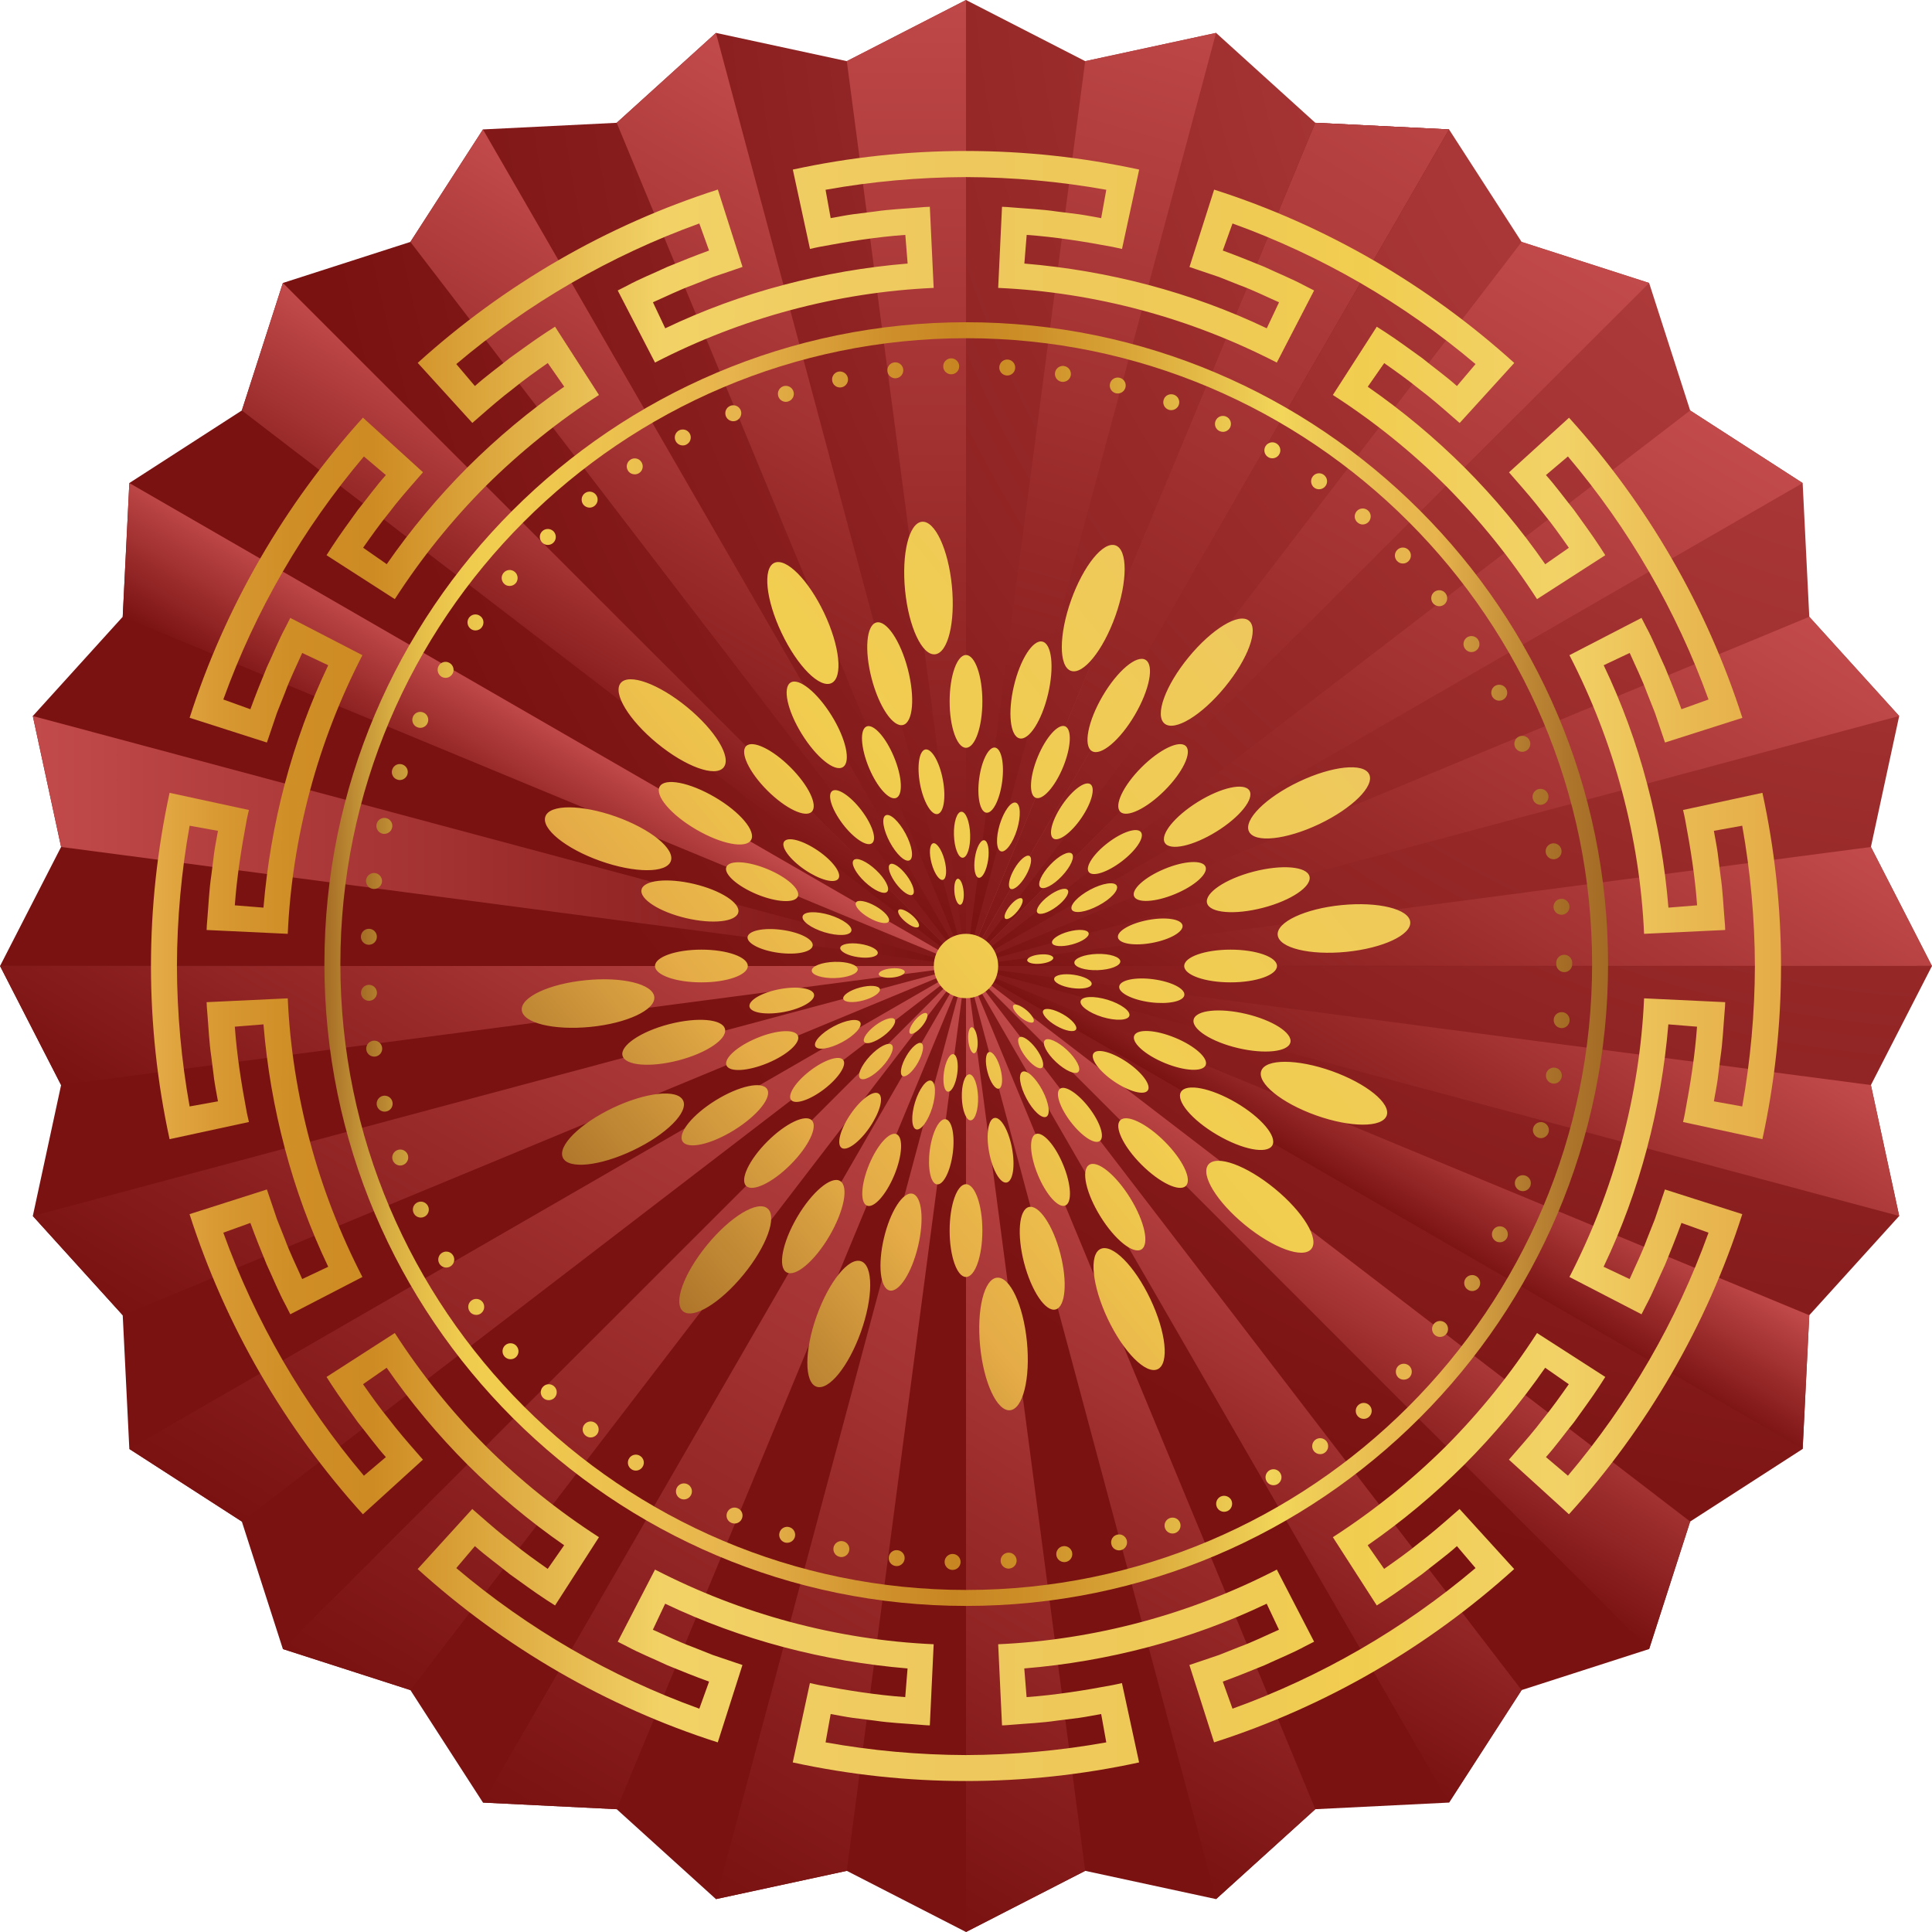 <svg width="200" height="200" viewBox="0 0 200 200" fill="none" xmlns="http://www.w3.org/2000/svg">
<path d="M193.677 112.323L199.992 100.008V100L200 99.992H199.992L193.677 87.677V87.668L196.603 74.122L187.296 63.848L186.61 50.004L174.965 42.491L170.717 29.292L157.517 25.043L150.004 13.398L136.16 12.712L125.886 3.405L112.34 6.331L100 0L87.66 6.331L74.114 3.405L63.84 12.712L49.996 13.398L42.483 25.043L29.283 29.292L25.035 42.491L13.389 50.004L12.704 63.848L3.397 74.122L6.323 87.668V87.677L0.008 99.992H0L0.008 100V100.008L6.323 112.323V112.332L3.397 125.878L12.704 136.152L13.389 149.996L25.035 157.509L29.283 170.708L42.483 174.957L49.996 186.602L63.84 187.288L74.114 196.595L87.66 193.669L100 200L112.34 193.669L125.886 196.595L136.16 187.288L150.004 186.602L157.517 174.957L170.717 170.708L174.965 157.509L186.61 149.996L187.296 136.152L196.603 125.878L193.677 112.332V112.323Z" fill="url(#paint0_radial)"/>
<path d="M125.886 3.405L124.25 9.521L100.008 99.975V99.984L100 99.992L112.34 6.331L125.886 3.405Z" fill="url(#paint1_linear)"/>
<path d="M170.717 29.292L100.025 99.967L157.517 25.043L170.717 29.292Z" fill="url(#paint2_linear)"/>
<path d="M170.717 29.292L100.033 99.975L100.025 99.992H100.017L100.008 100H100V99.992L100.008 99.984V99.975L136.16 12.712L150.004 13.398L100.025 99.967L170.717 29.292Z" fill="url(#paint3_linear)"/>
<path d="M100.033 99.975L100.025 99.992H100.017L100.033 99.975Z" fill="#892929"/>
<path d="M150.004 13.398L100.025 99.967L100.008 99.984V99.975L136.16 12.712L150.004 13.398Z" fill="url(#paint4_linear)"/>
<path d="M186.611 50.004L100.033 99.975L174.965 42.491L186.611 50.004Z" fill="url(#paint5_linear)"/>
<path d="M199.992 99.992L100.008 100L193.677 87.677L199.992 99.992Z" fill="url(#paint6_linear)"/>
<path d="M199.992 99.992V100.008L100.008 100L199.992 99.992Z" fill="#892929"/>
<path d="M196.603 74.122L190.487 75.758L100.025 99.992L187.297 63.848L196.603 74.122Z" fill="url(#paint7_linear)"/>
<path d="M112.34 193.669L100 200V100.008L112.34 193.669Z" fill="url(#paint8_linear)"/>
<path d="M157.517 174.957L150.004 186.602L100.025 100.033L157.517 174.957Z" fill="url(#paint9_linear)"/>
<path d="M170.717 170.708L100.025 100.033L100.008 100.025V100.017L100 100.008V100H100.008L100.017 100.008L100.033 100.025L170.717 170.708Z" fill="#892929"/>
<path d="M136.16 187.288L125.886 196.595L124.25 190.479L100.008 100.025L136.16 187.288Z" fill="url(#paint10_linear)"/>
<path d="M196.603 125.878L190.487 124.242L100.025 100.008H100.017L100.008 100L193.677 112.323V112.332L196.603 125.878Z" fill="url(#paint11_linear)"/>
<path d="M174.965 157.509L170.717 170.708L100.033 100.025L174.965 157.509Z" fill="url(#paint12_linear)"/>
<path d="M170.717 170.708L100.025 100.033L100.008 100.025V100.017L100 100.008V100H100.008L100.017 100.008L100.033 100.025L170.717 170.708Z" fill="#892929"/>
<path d="M200 99.992L199.992 100V100.008L100.008 100L199.992 99.992H200Z" fill="url(#paint13_linear)"/>
<path d="M170.717 170.708L100.025 100.033L100.008 100.025V100.017L100 100.008V100H100.008L100.017 100.008L100.033 100.025L170.717 170.708Z" fill="#892929"/>
<path d="M187.297 136.152L186.611 149.996L100.033 100.025L100.017 100.008H100.025L187.297 136.152Z" fill="url(#paint14_linear)"/>
<path d="M99.975 99.967L42.483 25.043L49.996 13.398L99.975 99.967Z" fill="url(#paint15_linear)"/>
<path d="M100 99.992V100H99.992L99.984 99.992H99.975L99.967 99.975L29.283 29.292L99.975 99.967L99.992 99.984L100 99.992Z" fill="#892929"/>
<path d="M100 0V99.992L87.66 6.331L100 0Z" fill="url(#paint16_linear)"/>
<path d="M99.992 99.975L63.84 12.712L74.114 3.405L75.75 9.521L99.992 99.975Z" fill="url(#paint17_linear)"/>
<path d="M6.323 87.677V87.668L3.397 74.122L9.513 75.758L99.975 99.992H99.984L99.992 100L6.323 87.677Z" fill="url(#paint18_linear)"/>
<path d="M50.004 100L0.008 100.008V99.992L50.004 100Z" fill="#892929"/>
<path d="M99.967 99.975L25.035 42.491L29.283 29.292L99.967 99.975Z" fill="url(#paint19_linear)"/>
<path d="M100 99.992V100H99.992L99.984 99.992H99.975L99.967 99.975L29.283 29.292L99.975 99.967L99.992 99.984L100 99.992Z" fill="#892929"/>
<path d="M100 99.992V100H99.992L99.984 99.992H99.975L99.967 99.975L29.283 29.292L99.975 99.967L99.992 99.984L100 99.992Z" fill="#892929"/>
<path d="M99.975 99.992L12.704 63.848L13.39 50.004L99.967 99.975L99.975 99.992Z" fill="url(#paint20_linear)"/>
<path d="M100 100.008L87.66 193.669L74.114 196.595L75.75 190.479L99.992 100.025V100.017L100 100.008Z" fill="url(#paint21_linear)"/>
<path d="M99.975 100.033L42.483 174.957L29.283 170.708L99.975 100.033Z" fill="url(#paint22_linear)"/>
<path d="M100 100V100.008L99.992 100.017V100.025L99.975 100.033L29.283 170.708L99.967 100.025L99.984 100.008L99.992 100H100Z" fill="#892929"/>
<path d="M99.992 100.025L63.84 187.288L49.996 186.602L99.975 100.033L99.992 100.025Z" fill="url(#paint23_linear)"/>
<path d="M99.992 100L6.323 112.323L0.008 100.008L50.004 100H99.992Z" fill="url(#paint24_linear)"/>
<path d="M0.008 100.008V100L0 99.992H0.008L50.004 100L0.008 100.008Z" fill="#892929"/>
<path d="M99.967 100.025L25.035 157.509L13.389 149.996L99.967 100.025Z" fill="url(#paint25_linear)"/>
<path d="M100 100V100.008L99.992 100.017V100.025L99.975 100.033L29.283 170.708L99.967 100.025L99.984 100.008L99.992 100H100Z" fill="#892929"/>
<path d="M100 100V100.008L99.992 100.017V100.025L99.975 100.033L29.283 170.708L99.967 100.025L99.984 100.008L99.992 100H100Z" fill="#892929"/>
<path d="M99.975 100.008L12.704 136.152L3.397 125.878L9.513 124.242L99.975 100.008Z" fill="url(#paint26_linear)"/>
<path d="M174.229 116.15L182.445 117.927C183.726 112.034 184.371 106.017 184.371 100C184.371 93.983 183.726 87.958 182.445 82.073L174.229 83.85C174.304 84.18 174.386 84.503 174.444 84.834C174.998 87.776 175.469 90.727 175.684 93.719L172.717 93.958C172.361 89.619 171.617 85.313 170.502 81.106C169.394 76.899 167.89 72.791 166.014 68.865L168.708 67.592C169.312 68.964 169.981 70.303 170.493 71.708L171.32 73.791L172.039 75.915L172.361 76.866L180.37 74.312C178.527 68.568 176.072 63.03 173.056 57.815C170.039 52.599 166.468 47.706 162.427 43.243L156.211 48.897L156.872 49.657C157.856 50.781 158.84 51.913 159.74 53.104C160.691 54.261 161.551 55.484 162.41 56.707L159.964 58.41C157.484 54.831 154.682 51.475 151.608 48.392C148.525 45.318 145.161 42.516 141.59 40.036L143.293 37.59C144.516 38.45 145.739 39.317 146.896 40.26C148.095 41.16 149.219 42.144 150.343 43.127L151.103 43.789L156.757 37.573C152.294 33.532 147.401 29.961 142.185 26.944C136.97 23.928 131.432 21.465 125.688 19.63L123.134 27.639L124.085 27.961L126.209 28.68L128.292 29.507C129.697 30.019 131.036 30.689 132.408 31.292L131.135 33.986C127.209 32.11 123.101 30.614 118.894 29.498C114.687 28.383 110.381 27.647 106.042 27.283L106.282 24.316C109.265 24.531 112.224 25.002 115.167 25.556C115.497 25.614 115.819 25.705 116.15 25.771L117.927 17.555C112.034 16.274 106.017 15.629 100 15.629C93.983 15.629 87.958 16.274 82.073 17.555L83.85 25.771C84.18 25.696 84.503 25.614 84.834 25.556C87.776 25.002 90.727 24.531 93.719 24.316L93.958 27.283C89.619 27.639 85.313 28.383 81.106 29.498C76.899 30.606 72.791 32.11 68.865 33.986L67.592 31.292C68.964 30.689 70.303 30.019 71.708 29.507L73.791 28.68L75.915 27.961L76.866 27.63L74.312 19.622C68.568 21.465 63.03 23.919 57.815 26.936C52.599 29.953 47.706 33.523 43.243 37.565L48.897 43.781L49.657 43.119C50.781 42.136 51.913 41.152 53.104 40.251C54.261 39.301 55.484 38.441 56.707 37.582L58.41 40.028C54.831 42.508 51.475 45.309 48.392 48.384C45.318 51.467 42.516 54.831 40.036 58.401L37.59 56.699C38.45 55.476 39.317 54.252 40.26 53.095C41.16 51.897 42.144 50.773 43.127 49.649L43.789 48.888L37.573 43.235C33.532 47.698 29.961 52.591 26.944 57.806C23.928 63.022 21.465 68.559 19.63 74.304L27.63 76.866L27.953 75.915L28.672 73.791L29.498 71.708C30.011 70.303 30.68 68.964 31.284 67.592L33.978 68.865C32.102 72.791 30.606 76.899 29.49 81.106C28.374 85.313 27.639 89.619 27.275 93.958L24.308 93.719C24.523 90.735 24.994 87.776 25.548 84.834C25.605 84.503 25.696 84.18 25.771 83.85L17.555 82.073C16.274 87.966 15.629 93.983 15.629 100C15.629 106.017 16.274 112.042 17.555 117.927L25.771 116.15C25.696 115.819 25.614 115.497 25.548 115.167C24.994 112.224 24.523 109.273 24.308 106.282L27.275 106.042C27.63 110.381 28.374 114.687 29.49 118.894C30.598 123.101 32.102 127.209 33.978 131.135L31.284 132.408C30.68 131.036 30.011 129.697 29.498 128.292L28.672 126.209L27.953 124.085L27.63 123.134L19.622 125.688C21.465 131.432 23.919 136.97 26.936 142.185C29.953 147.401 33.523 152.294 37.565 156.757L43.781 151.103L43.119 150.343C42.136 149.219 41.152 148.087 40.251 146.896C39.301 145.739 38.441 144.516 37.582 143.293L40.028 141.59C42.508 145.169 45.309 148.525 48.384 151.608C51.467 154.682 54.831 157.484 58.401 159.964L56.699 162.41C55.476 161.551 54.252 160.683 53.095 159.74C51.905 158.84 50.773 157.856 49.649 156.872L48.888 156.211L43.235 162.427C47.698 166.468 52.591 170.039 57.806 173.056C63.022 176.072 68.559 178.535 74.304 180.37L76.858 172.361L75.907 172.039L73.783 171.32L71.7 170.493C70.295 169.981 68.956 169.312 67.584 168.708L68.857 166.014C72.783 167.89 76.891 169.386 81.098 170.502C85.305 171.617 89.611 172.353 93.95 172.717L93.71 175.684C90.727 175.469 87.768 174.998 84.825 174.444C84.495 174.386 84.172 174.295 83.842 174.229L82.065 182.445C87.958 183.726 93.975 184.371 99.992 184.371C106.009 184.371 112.034 183.726 117.919 182.445L116.142 174.229C115.811 174.304 115.489 174.386 115.158 174.444C112.216 174.998 109.265 175.469 106.273 175.684L106.034 172.717C110.373 172.361 114.679 171.617 118.886 170.502C123.093 169.394 127.201 167.89 131.127 166.014L132.399 168.708C131.027 169.312 129.688 169.981 128.283 170.493L126.201 171.32L124.076 172.039L123.126 172.361L125.68 180.37C131.424 178.527 136.962 176.072 142.177 173.056C147.392 170.039 152.285 166.468 156.748 162.427L151.095 156.211L150.335 156.872C149.211 157.856 148.078 158.84 146.888 159.74C145.731 160.691 144.508 161.551 143.285 162.41L141.582 159.964C145.161 157.484 148.516 154.682 151.599 151.608C154.674 148.525 157.476 145.161 159.955 141.59L162.402 143.293C161.542 144.516 160.674 145.739 159.732 146.896C158.831 148.095 157.848 149.219 156.864 150.343L156.203 151.103L162.418 156.757C166.46 152.294 170.031 147.401 173.047 142.185C176.064 136.97 178.527 131.432 180.362 125.688L172.353 123.134L172.031 124.085L171.312 126.209L170.485 128.292C169.973 129.697 169.303 131.036 168.7 132.408L166.005 131.135C167.882 127.209 169.378 123.101 170.493 118.894C171.609 114.687 172.345 110.381 172.708 106.042L175.676 106.282C175.461 109.265 174.99 112.224 174.436 115.167C174.386 115.497 174.304 115.819 174.229 116.15ZM170.196 103.347C169.973 108.364 169.188 113.348 167.89 118.192C166.592 123.035 164.766 127.73 162.468 132.193L169.931 136.053L170.403 135.127C171.138 133.763 171.708 132.317 172.37 130.92C172.956 129.49 173.535 128.052 174.064 126.597L176.866 127.606C175.213 132.193 173.147 136.623 170.708 140.838C168.27 145.053 165.452 149.054 162.311 152.765L160.038 150.839C161.071 149.682 161.972 148.417 162.947 147.219C163.848 145.954 164.774 144.714 165.617 143.417L166.179 142.541L159.112 137.995C156.393 142.21 153.236 146.144 149.69 149.707C146.128 153.244 142.194 156.41 137.978 159.129L142.524 166.196L143.4 165.634C144.698 164.79 145.938 163.857 147.202 162.964C148.409 161.989 149.665 161.088 150.822 160.055L152.748 162.327C149.029 165.476 145.037 168.287 140.822 170.725C136.606 173.163 132.176 175.229 127.589 176.882L126.581 174.081C128.035 173.552 129.474 172.973 130.903 172.386C132.308 171.725 133.747 171.163 135.11 170.419L136.036 169.948L132.176 162.484C127.721 164.782 123.018 166.609 118.175 167.906C113.332 169.204 108.348 169.989 103.331 170.212L103.728 178.61C104.075 178.61 104.422 178.568 104.769 178.544C106.315 178.411 107.86 178.354 109.397 178.122L111.703 177.833C112.472 177.725 113.232 177.568 113.993 177.436L114.522 180.37C109.728 181.23 104.86 181.668 99.992 181.684C95.124 181.668 90.255 181.23 85.462 180.37L85.991 177.436C86.751 177.568 87.511 177.725 88.28 177.833L90.586 178.122C92.115 178.354 93.669 178.411 95.215 178.544C95.562 178.568 95.909 178.61 96.256 178.61L96.653 170.212C91.636 169.989 86.652 169.204 81.808 167.906C76.965 166.609 72.27 164.782 67.807 162.484L63.947 169.948L64.873 170.419C66.237 171.155 67.683 171.725 69.08 172.386C70.51 172.973 71.948 173.552 73.403 174.081L72.394 176.882C67.807 175.229 63.377 173.163 59.162 170.725C54.947 168.287 50.946 165.468 47.235 162.327L49.161 160.055C50.318 161.088 51.583 161.989 52.781 162.964C54.046 163.865 55.286 164.79 56.583 165.634L57.459 166.196L62.005 159.129C57.782 156.41 53.856 153.252 50.293 149.707C46.756 146.144 43.59 142.21 40.871 137.995L33.804 142.541L34.367 143.417C35.209 144.714 36.144 145.954 37.036 147.219C38.011 148.425 38.912 149.682 39.946 150.839L37.672 152.765C34.523 149.045 31.713 145.053 29.275 140.838C26.837 136.623 24.771 132.193 23.118 127.606L25.919 126.597C26.448 128.052 27.027 129.49 27.614 130.92C28.275 132.325 28.837 133.763 29.581 135.127L30.052 136.053L37.516 132.193C35.218 127.738 33.391 123.035 32.094 118.192C30.796 113.348 30.011 108.364 29.788 103.347L21.39 103.744C21.39 104.091 21.431 104.438 21.456 104.786C21.589 106.331 21.646 107.877 21.878 109.414L22.167 111.72C22.275 112.489 22.432 113.249 22.564 114.009L19.63 114.538C18.77 109.745 18.332 104.876 18.316 100.008C18.332 95.14 18.77 90.272 19.63 85.478L22.564 86.007C22.432 86.767 22.275 87.528 22.167 88.297L21.878 90.603C21.646 92.132 21.589 93.685 21.456 95.231C21.431 95.578 21.39 95.925 21.39 96.272L29.788 96.669C30.011 91.652 30.796 86.668 32.094 81.825C33.391 76.982 35.218 72.287 37.516 67.824L30.052 63.964L29.581 64.89C28.845 66.253 28.275 67.7 27.614 69.097C27.027 70.526 26.448 71.965 25.919 73.419L23.118 72.411C24.771 67.824 26.837 63.394 29.275 59.178C31.713 54.963 34.532 50.963 37.672 47.252L39.946 49.178C38.912 50.335 38.011 51.599 37.036 52.798C36.135 54.062 35.209 55.302 34.367 56.6L33.804 57.476L40.871 62.022C43.59 57.806 46.748 53.872 50.293 50.31C53.856 46.773 57.79 43.607 62.005 40.888L57.459 33.821L56.583 34.383C55.286 35.226 54.046 36.16 52.781 37.053C51.575 38.028 50.318 38.929 49.161 39.962L47.235 37.689C50.955 34.54 54.947 31.73 59.162 29.292C63.377 26.854 67.807 24.787 72.394 23.134L73.403 25.936C71.948 26.465 70.51 27.044 69.08 27.63C67.675 28.292 66.237 28.854 64.873 29.598L63.947 30.069L67.807 37.532C72.262 35.234 76.965 33.408 81.808 32.11C86.652 30.812 91.636 30.027 96.653 29.804L96.256 21.407C95.909 21.407 95.562 21.448 95.215 21.473C93.669 21.605 92.123 21.663 90.586 21.894L88.28 22.184C87.511 22.291 86.751 22.448 85.991 22.58L85.462 19.646C90.255 18.787 95.124 18.349 99.992 18.332C104.86 18.349 109.728 18.787 114.522 19.646L113.993 22.58C113.232 22.448 112.472 22.291 111.703 22.184L109.397 21.894C107.868 21.663 106.315 21.605 104.769 21.473C104.422 21.448 104.075 21.407 103.728 21.407L103.331 29.804C108.348 30.027 113.332 30.812 118.175 32.11C123.018 33.408 127.713 35.234 132.176 37.532L136.036 30.069L135.11 29.598C133.747 28.862 132.3 28.292 130.903 27.63C129.474 27.044 128.035 26.465 126.581 25.936L127.589 23.134C132.176 24.787 136.606 26.854 140.822 29.292C145.037 31.73 149.037 34.548 152.748 37.689L150.822 39.962C149.665 38.929 148.401 38.028 147.202 37.053C145.938 36.152 144.698 35.226 143.4 34.383L142.524 33.821L137.978 40.888C142.194 43.599 146.128 46.764 149.69 50.31C153.228 53.872 156.393 57.806 159.112 62.022L166.179 57.476L165.617 56.6C164.774 55.302 163.84 54.062 162.947 52.798C161.972 51.591 161.071 50.335 160.038 49.178L162.311 47.252C165.46 50.971 168.27 54.963 170.708 59.178C173.147 63.394 175.213 67.824 176.866 72.411L174.064 73.419C173.535 71.965 172.956 70.526 172.37 69.097C171.708 67.692 171.146 66.253 170.403 64.89L169.931 63.964L162.468 67.824C164.766 72.279 166.592 76.982 167.89 81.825C169.188 86.668 169.973 91.652 170.196 96.669L178.593 96.272C178.593 95.925 178.552 95.578 178.527 95.231C178.395 93.685 178.337 92.14 178.106 90.603L177.816 88.297C177.709 87.528 177.552 86.767 177.42 86.007L180.354 85.478C181.213 90.272 181.651 95.14 181.668 100.008C181.651 104.876 181.213 109.745 180.354 114.538L177.42 114.009C177.552 113.249 177.709 112.489 177.816 111.72L178.106 109.414C178.337 107.885 178.395 106.331 178.527 104.786C178.552 104.438 178.593 104.091 178.593 103.744L170.196 103.347Z" fill="url(#paint27_linear)"/>
<path d="M100.025 166.245C63.385 166.245 33.581 136.441 33.581 99.802C33.581 63.162 63.385 33.358 100.025 33.358C136.664 33.358 166.468 63.162 166.468 99.802C166.468 136.441 136.664 166.245 100.025 166.245ZM100.025 35.011C64.295 35.011 35.234 64.08 35.234 99.802C35.234 135.524 64.303 164.592 100.025 164.592C135.747 164.592 164.815 135.524 164.815 99.802C164.815 64.08 135.755 35.011 100.025 35.011Z" fill="url(#paint28_linear)"/>
<path d="M98.595 162.518C98.14 162.509 97.777 162.129 97.785 161.675C97.793 161.22 98.173 160.856 98.628 160.865C99.091 160.873 99.446 161.253 99.438 161.708C99.43 162.162 99.058 162.518 98.612 162.518C98.603 162.518 98.603 162.518 98.595 162.518ZM103.587 161.617C103.554 161.154 103.901 160.765 104.356 160.732C104.81 160.699 105.207 161.038 105.24 161.501C105.265 161.956 104.926 162.344 104.471 162.377C104.447 162.377 104.43 162.385 104.414 162.385C103.984 162.385 103.62 162.046 103.587 161.617ZM92.727 162.113C92.272 162.063 91.95 161.65 92.008 161.195C92.057 160.749 92.462 160.418 92.917 160.476C93.371 160.526 93.702 160.931 93.644 161.385C93.594 161.807 93.239 162.121 92.826 162.121C92.793 162.121 92.76 162.121 92.727 162.113ZM109.356 161.013C109.282 160.567 109.588 160.137 110.042 160.063C110.488 159.988 110.918 160.294 110.993 160.749C111.067 161.195 110.761 161.625 110.307 161.699C110.265 161.708 110.216 161.708 110.174 161.708C109.778 161.708 109.422 161.418 109.356 161.013ZM86.924 161.162C86.478 161.071 86.197 160.633 86.288 160.187C86.387 159.74 86.825 159.451 87.272 159.55C87.718 159.641 87.999 160.079 87.908 160.526C87.825 160.914 87.487 161.187 87.098 161.187C87.04 161.187 86.982 161.179 86.924 161.162ZM115.051 159.881C114.935 159.435 115.191 158.988 115.638 158.873C116.076 158.749 116.53 159.013 116.646 159.459C116.762 159.898 116.497 160.352 116.059 160.468C115.985 160.484 115.919 160.493 115.844 160.493C115.481 160.493 115.142 160.253 115.051 159.881ZM81.238 159.674C80.808 159.534 80.56 159.071 80.701 158.641C80.833 158.203 81.304 157.955 81.734 158.096C82.172 158.228 82.412 158.699 82.279 159.129C82.164 159.484 81.841 159.707 81.486 159.707C81.403 159.707 81.321 159.699 81.238 159.674ZM120.605 158.211C120.448 157.782 120.663 157.311 121.093 157.153C121.522 156.996 122.002 157.211 122.159 157.641C122.316 158.071 122.093 158.542 121.663 158.699C121.572 158.732 121.473 158.749 121.382 158.749C121.043 158.749 120.729 158.542 120.605 158.211ZM75.717 157.649C75.296 157.476 75.097 156.988 75.279 156.567C75.453 156.145 75.94 155.947 76.362 156.129C76.783 156.302 76.982 156.79 76.8 157.211C76.668 157.525 76.362 157.716 76.039 157.716C75.932 157.716 75.825 157.691 75.717 157.649ZM125.977 156.029C125.779 155.616 125.953 155.12 126.366 154.922C126.779 154.732 127.275 154.905 127.473 155.31C127.663 155.724 127.49 156.22 127.085 156.418C126.969 156.467 126.845 156.501 126.729 156.501C126.415 156.501 126.118 156.327 125.977 156.029ZM70.411 155.12C70.006 154.905 69.857 154.401 70.072 153.996C70.287 153.599 70.791 153.442 71.196 153.657C71.593 153.872 71.75 154.376 71.527 154.781C71.378 155.054 71.097 155.219 70.799 155.219C70.667 155.219 70.535 155.186 70.411 155.12ZM131.127 153.352C130.887 152.955 131.019 152.451 131.408 152.211C131.796 151.98 132.308 152.103 132.54 152.5C132.78 152.889 132.647 153.393 132.259 153.633C132.127 153.707 131.978 153.748 131.837 153.748C131.556 153.748 131.284 153.608 131.127 153.352ZM65.369 152.095C64.989 151.847 64.881 151.335 65.138 150.955C65.386 150.574 65.898 150.467 66.278 150.723C66.658 150.971 66.766 151.484 66.51 151.864C66.353 152.103 66.088 152.236 65.824 152.236C65.667 152.236 65.51 152.194 65.369 152.095ZM135.995 150.194C135.73 149.831 135.805 149.31 136.177 149.037C136.54 148.773 137.061 148.847 137.334 149.219C137.598 149.583 137.524 150.103 137.152 150.376C137.003 150.484 136.838 150.533 136.664 150.533C136.408 150.533 136.16 150.417 135.995 150.194ZM60.625 148.616C60.269 148.335 60.212 147.814 60.501 147.458C60.79 147.103 61.311 147.045 61.666 147.334C62.022 147.624 62.08 148.144 61.79 148.5C61.625 148.698 61.385 148.806 61.146 148.806C60.964 148.806 60.782 148.74 60.625 148.616ZM140.557 146.607C140.251 146.26 140.284 145.739 140.623 145.442C140.962 145.136 141.483 145.161 141.789 145.508C142.094 145.847 142.061 146.367 141.722 146.673C141.565 146.814 141.367 146.88 141.177 146.88C140.946 146.88 140.722 146.789 140.557 146.607ZM56.228 144.714C55.905 144.392 55.897 143.871 56.219 143.549C56.534 143.218 57.063 143.21 57.385 143.533C57.715 143.847 57.715 144.376 57.401 144.698C57.236 144.863 57.021 144.946 56.806 144.946C56.6 144.946 56.393 144.871 56.228 144.714ZM144.756 142.607C144.425 142.293 144.409 141.772 144.714 141.433C145.029 141.103 145.549 141.086 145.888 141.392C146.219 141.706 146.235 142.227 145.929 142.566C145.764 142.739 145.541 142.822 145.318 142.822C145.119 142.822 144.921 142.756 144.756 142.607ZM52.219 140.417C51.922 140.069 51.963 139.549 52.31 139.251C52.657 138.954 53.178 138.995 53.475 139.342V139.35C53.773 139.698 53.732 140.218 53.385 140.516C53.227 140.648 53.037 140.706 52.847 140.706C52.616 140.706 52.385 140.607 52.219 140.417ZM148.566 138.226C148.211 137.954 148.144 137.433 148.417 137.069C148.698 136.706 149.219 136.639 149.583 136.92C149.938 137.201 150.012 137.722 149.731 138.078C149.566 138.292 149.326 138.4 149.078 138.4C148.897 138.4 148.723 138.342 148.566 138.226ZM48.624 135.763C48.359 135.391 48.45 134.879 48.822 134.614C49.202 134.35 49.715 134.441 49.979 134.813C50.236 135.193 50.145 135.705 49.773 135.97C49.632 136.069 49.467 136.119 49.302 136.119C49.037 136.119 48.781 135.995 48.624 135.763ZM151.963 133.515C151.575 133.275 151.459 132.763 151.698 132.375C151.946 131.994 152.459 131.879 152.839 132.118C153.228 132.366 153.343 132.879 153.104 133.259C152.947 133.507 152.674 133.647 152.401 133.647C152.252 133.647 152.095 133.606 151.963 133.515ZM45.475 130.796C45.252 130.399 45.392 129.895 45.789 129.672C46.186 129.449 46.69 129.581 46.913 129.978C47.144 130.374 47.004 130.879 46.607 131.11C46.475 131.184 46.334 131.217 46.194 131.217C45.913 131.217 45.632 131.069 45.475 130.796ZM154.897 128.515C154.484 128.3 154.327 127.804 154.533 127.399C154.732 126.994 155.236 126.829 155.641 127.035C156.046 127.242 156.211 127.738 156.005 128.151C155.856 128.432 155.567 128.597 155.269 128.597C155.137 128.597 155.013 128.573 154.897 128.515ZM42.813 125.556C42.623 125.143 42.805 124.655 43.227 124.465C43.64 124.275 44.128 124.465 44.318 124.878C44.508 125.291 44.318 125.787 43.904 125.969C43.797 126.019 43.681 126.043 43.566 126.043C43.252 126.043 42.946 125.862 42.813 125.556ZM157.344 123.25C156.914 123.085 156.707 122.605 156.872 122.175C157.046 121.754 157.525 121.547 157.947 121.713C158.377 121.878 158.583 122.357 158.418 122.787C158.286 123.109 157.972 123.308 157.641 123.308C157.542 123.308 157.443 123.291 157.344 123.25ZM40.648 120.093C40.499 119.663 40.731 119.192 41.169 119.043C41.599 118.894 42.07 119.126 42.218 119.555C42.359 119.985 42.136 120.456 41.698 120.605C41.615 120.638 41.524 120.655 41.433 120.655C41.086 120.655 40.772 120.431 40.648 120.093ZM159.286 117.787C158.848 117.654 158.592 117.2 158.716 116.762C158.848 116.324 159.302 116.067 159.74 116.191C160.179 116.324 160.435 116.778 160.311 117.216C160.203 117.58 159.873 117.82 159.509 117.82C159.435 117.82 159.36 117.803 159.286 117.787ZM39.011 114.439C38.912 114.001 39.185 113.555 39.623 113.447C40.069 113.34 40.516 113.613 40.623 114.059C40.731 114.505 40.458 114.952 40.012 115.051C39.946 115.067 39.879 115.076 39.813 115.076C39.441 115.076 39.102 114.819 39.011 114.439ZM160.699 112.158C160.253 112.067 159.964 111.637 160.046 111.191C160.129 110.745 160.559 110.447 161.005 110.53C161.46 110.612 161.749 111.05 161.666 111.497C161.592 111.894 161.245 112.175 160.856 112.175C160.807 112.175 160.757 112.166 160.699 112.158ZM37.92 108.67C37.854 108.216 38.168 107.802 38.623 107.736C39.078 107.67 39.491 107.984 39.557 108.439C39.623 108.893 39.309 109.307 38.855 109.373C38.813 109.381 38.772 109.381 38.739 109.381C38.334 109.381 37.978 109.083 37.92 108.67ZM161.584 106.422C161.129 106.381 160.798 105.976 160.84 105.521C160.881 105.067 161.286 104.736 161.741 104.777C162.195 104.819 162.526 105.224 162.485 105.678C162.443 106.108 162.088 106.43 161.666 106.43C161.641 106.43 161.608 106.422 161.584 106.422ZM37.367 102.818C37.35 102.364 37.697 101.975 38.16 101.951C38.615 101.926 38.995 102.281 39.02 102.736C39.045 103.19 38.689 103.579 38.235 103.604C38.218 103.604 38.21 103.604 38.193 103.604C37.755 103.604 37.392 103.256 37.367 102.818ZM161.104 99.81C161.104 99.785 161.104 99.76 161.104 99.744C161.104 99.719 161.104 99.694 161.104 99.661C161.104 99.207 161.468 98.835 161.931 98.835C162.385 98.835 162.757 99.207 162.757 99.661C162.757 99.686 162.757 99.711 162.749 99.736C162.757 99.76 162.757 99.785 162.757 99.81C162.757 100.264 162.385 100.636 161.931 100.636C161.476 100.636 161.104 100.264 161.104 99.81ZM38.152 97.802C37.697 97.785 37.342 97.397 37.358 96.942C37.383 96.479 37.772 96.132 38.226 96.148C38.681 96.173 39.036 96.553 39.011 97.016C38.995 97.454 38.623 97.802 38.185 97.802C38.177 97.802 38.16 97.802 38.152 97.802ZM160.823 93.95C160.782 93.495 161.112 93.09 161.567 93.049C162.022 92.999 162.427 93.338 162.468 93.793C162.518 94.248 162.179 94.644 161.724 94.694C161.699 94.694 161.675 94.694 161.65 94.694C161.228 94.694 160.865 94.38 160.823 93.95ZM38.606 92.016C38.152 91.958 37.838 91.537 37.896 91.082C37.962 90.636 38.383 90.322 38.83 90.379C39.284 90.445 39.598 90.859 39.541 91.313C39.483 91.727 39.127 92.024 38.714 92.024C38.681 92.024 38.64 92.024 38.606 92.016ZM160.021 88.28C159.931 87.834 160.228 87.396 160.674 87.313C161.121 87.23 161.551 87.52 161.641 87.974C161.724 88.421 161.435 88.85 160.98 88.933C160.931 88.95 160.881 88.95 160.831 88.95C160.443 88.95 160.096 88.677 160.021 88.28ZM39.598 86.305C39.152 86.197 38.879 85.751 38.987 85.305C39.086 84.867 39.532 84.585 39.978 84.693C40.425 84.8 40.698 85.239 40.59 85.685C40.499 86.065 40.16 86.321 39.788 86.321C39.722 86.321 39.656 86.321 39.598 86.305ZM158.683 82.718C158.55 82.279 158.807 81.817 159.245 81.693C159.683 81.569 160.137 81.817 160.269 82.255C160.393 82.693 160.137 83.147 159.707 83.28C159.625 83.304 159.55 83.313 159.476 83.313C159.112 83.313 158.782 83.081 158.683 82.718ZM41.119 80.701C40.689 80.56 40.458 80.089 40.607 79.659C40.755 79.221 41.218 78.99 41.656 79.139C42.086 79.287 42.318 79.75 42.169 80.188C42.053 80.527 41.731 80.751 41.384 80.751C41.301 80.751 41.21 80.734 41.119 80.701ZM156.823 77.304C156.658 76.874 156.864 76.395 157.286 76.23C157.716 76.064 158.195 76.271 158.36 76.692C158.526 77.114 158.319 77.593 157.897 77.767C157.798 77.808 157.691 77.825 157.592 77.825C157.261 77.825 156.955 77.626 156.823 77.304ZM43.169 75.271C42.756 75.089 42.566 74.601 42.756 74.18C42.937 73.766 43.425 73.576 43.847 73.766C44.26 73.948 44.45 74.444 44.26 74.857C44.128 75.163 43.822 75.345 43.508 75.345C43.392 75.345 43.276 75.32 43.169 75.271ZM154.467 72.089C154.261 71.684 154.418 71.179 154.823 70.973C155.236 70.766 155.732 70.931 155.939 71.337C156.145 71.742 155.988 72.237 155.575 72.444C155.459 72.51 155.327 72.535 155.203 72.535C154.905 72.535 154.616 72.37 154.467 72.089ZM45.723 70.064C45.326 69.832 45.186 69.328 45.409 68.931C45.632 68.535 46.136 68.394 46.533 68.626C46.929 68.849 47.07 69.353 46.847 69.75C46.69 70.014 46.417 70.171 46.128 70.171C45.987 70.171 45.847 70.13 45.723 70.064ZM151.632 67.113C151.384 66.733 151.5 66.22 151.88 65.972C152.269 65.733 152.781 65.84 153.021 66.229C153.269 66.617 153.153 67.129 152.773 67.369C152.632 67.46 152.475 67.501 152.327 67.501C152.054 67.501 151.789 67.361 151.632 67.113ZM48.748 65.113C48.376 64.848 48.285 64.336 48.541 63.956C48.806 63.584 49.318 63.493 49.69 63.757C50.07 64.014 50.161 64.526 49.897 64.906C49.74 65.138 49.483 65.262 49.219 65.262C49.054 65.262 48.888 65.212 48.748 65.113ZM148.335 62.435C148.054 62.071 148.12 61.55 148.483 61.27C148.847 60.997 149.368 61.055 149.64 61.418C149.921 61.782 149.855 62.303 149.5 62.584C149.343 62.699 149.169 62.757 148.996 62.757C148.748 62.757 148.5 62.642 148.335 62.435ZM52.227 60.468C51.88 60.17 51.831 59.65 52.128 59.302C52.426 58.947 52.947 58.906 53.294 59.203C53.641 59.501 53.682 60.022 53.393 60.369C53.227 60.559 52.996 60.658 52.756 60.658C52.566 60.658 52.376 60.6 52.227 60.468ZM144.624 58.071C144.309 57.74 144.326 57.22 144.665 56.906C144.995 56.592 145.516 56.608 145.83 56.947C146.144 57.278 146.128 57.798 145.789 58.112C145.632 58.261 145.434 58.335 145.227 58.335C145.004 58.335 144.789 58.253 144.624 58.071ZM56.12 56.162C55.798 55.831 55.806 55.31 56.129 54.996C56.459 54.674 56.98 54.682 57.302 55.005C57.616 55.335 57.616 55.856 57.286 56.178C57.129 56.335 56.922 56.41 56.707 56.41C56.492 56.41 56.277 56.327 56.12 56.162ZM140.524 54.079C140.177 53.781 140.144 53.261 140.45 52.913C140.755 52.575 141.276 52.541 141.615 52.847C141.962 53.145 141.987 53.666 141.689 54.013C141.524 54.195 141.293 54.294 141.07 54.294C140.871 54.294 140.681 54.219 140.524 54.079ZM60.393 52.244C60.112 51.889 60.162 51.368 60.517 51.079C60.873 50.789 61.394 50.847 61.683 51.203C61.972 51.558 61.914 52.07 61.559 52.36C61.41 52.484 61.22 52.55 61.038 52.55C60.798 52.55 60.559 52.442 60.393 52.244ZM136.061 50.492C135.697 50.219 135.615 49.698 135.887 49.335C136.152 48.963 136.672 48.88 137.036 49.153C137.408 49.426 137.491 49.938 137.218 50.31C137.053 50.533 136.805 50.649 136.548 50.649C136.383 50.649 136.21 50.599 136.061 50.492ZM65.022 48.74C64.766 48.359 64.873 47.847 65.253 47.591C65.633 47.334 66.146 47.442 66.394 47.822C66.65 48.202 66.551 48.715 66.171 48.963C66.03 49.062 65.865 49.103 65.708 49.103C65.443 49.103 65.179 48.979 65.022 48.74ZM131.292 47.326C130.895 47.095 130.771 46.582 131.003 46.194C131.242 45.797 131.746 45.673 132.135 45.905C132.532 46.144 132.656 46.648 132.424 47.037C132.267 47.301 131.994 47.442 131.713 47.442C131.573 47.442 131.424 47.409 131.292 47.326ZM69.956 45.681C69.733 45.276 69.89 44.781 70.287 44.557C70.692 44.343 71.188 44.491 71.411 44.896C71.626 45.293 71.477 45.797 71.072 46.012C70.948 46.087 70.816 46.111 70.683 46.111C70.386 46.111 70.105 45.954 69.956 45.681ZM126.242 44.623C125.829 44.433 125.655 43.938 125.853 43.524C126.052 43.111 126.539 42.937 126.953 43.136C127.366 43.326 127.539 43.822 127.349 44.235C127.201 44.533 126.903 44.706 126.597 44.706C126.482 44.706 126.358 44.681 126.242 44.623ZM75.147 43.094C74.973 42.681 75.163 42.194 75.585 42.02C76.006 41.838 76.494 42.036 76.676 42.458C76.849 42.871 76.651 43.359 76.23 43.541H76.238C76.13 43.582 76.023 43.607 75.915 43.607C75.593 43.607 75.279 43.417 75.147 43.094ZM120.96 42.408C120.531 42.251 120.316 41.78 120.473 41.35C120.622 40.921 121.101 40.706 121.531 40.863C121.96 41.012 122.184 41.491 122.027 41.921C121.903 42.251 121.58 42.458 121.25 42.458C121.151 42.458 121.06 42.45 120.96 42.408ZM80.569 41.02C80.428 40.582 80.668 40.119 81.106 39.978C81.536 39.846 82.007 40.086 82.139 40.524C82.279 40.954 82.04 41.417 81.602 41.557C81.519 41.582 81.436 41.599 81.354 41.599C80.998 41.599 80.676 41.367 80.569 41.02ZM115.497 40.706C115.059 40.59 114.795 40.144 114.91 39.697C115.026 39.259 115.472 38.995 115.919 39.111C116.357 39.218 116.621 39.673 116.506 40.111C116.415 40.483 116.076 40.731 115.712 40.731C115.638 40.731 115.572 40.722 115.497 40.706ZM86.156 39.458C86.057 39.011 86.338 38.573 86.784 38.474C87.23 38.383 87.668 38.664 87.768 39.111C87.867 39.557 87.578 39.995 87.131 40.094C87.073 40.102 87.016 40.111 86.958 40.111C86.577 40.111 86.239 39.846 86.156 39.458ZM109.902 39.524C109.447 39.45 109.141 39.028 109.216 38.573C109.29 38.127 109.712 37.821 110.166 37.887C110.166 37.887 110.166 37.887 110.166 37.896C110.612 37.962 110.918 38.392 110.852 38.838C110.786 39.243 110.431 39.532 110.034 39.532C109.993 39.532 109.943 39.532 109.902 39.524ZM91.867 38.433C91.809 37.978 92.132 37.565 92.586 37.516C93.041 37.458 93.454 37.788 93.504 38.235C93.553 38.689 93.231 39.102 92.776 39.152H92.784C92.751 39.16 92.718 39.16 92.685 39.16C92.272 39.16 91.908 38.855 91.867 38.433ZM104.215 38.871C103.761 38.838 103.414 38.45 103.447 37.995C103.48 37.532 103.868 37.193 104.323 37.218C104.777 37.251 105.124 37.648 105.091 38.102C105.067 38.54 104.703 38.871 104.273 38.871C104.248 38.871 104.232 38.871 104.215 38.871ZM97.644 37.945C97.628 37.491 97.992 37.111 98.446 37.094C98.901 37.086 99.281 37.449 99.297 37.904C99.306 38.358 98.95 38.739 98.487 38.747C98.479 38.747 98.479 38.747 98.471 38.747C98.025 38.747 97.653 38.392 97.644 37.945Z" fill="url(#paint29_linear)"/>
<path d="M101.694 72.609C101.694 75.262 100.934 77.411 100 77.411C99.066 77.411 98.306 75.262 98.306 72.609C98.306 69.956 99.066 67.807 100 67.807C100.934 67.807 101.694 69.956 101.694 72.609ZM101.694 127.391C101.694 124.738 100.934 122.589 100 122.589C99.066 122.589 98.306 124.738 98.306 127.391C98.306 130.044 99.066 132.193 100 132.193C100.934 132.193 101.694 130.044 101.694 127.391ZM132.193 100C132.193 99.066 130.044 98.306 127.391 98.306C124.738 98.306 122.589 99.066 122.589 100C122.589 100.934 124.738 101.694 127.391 101.694C130.044 101.694 132.193 100.934 132.193 100ZM72.609 101.694C75.263 101.694 77.411 100.934 77.411 100C77.411 99.066 75.263 98.306 72.609 98.306C69.956 98.306 67.807 99.066 67.807 100C67.807 100.934 69.956 101.694 72.609 101.694ZM122.762 77.238C122.101 76.577 120.043 77.56 118.167 79.436C116.291 81.312 115.307 83.371 115.968 84.032C116.63 84.693 118.688 83.709 120.564 81.833C122.44 79.957 123.424 77.899 122.762 77.238ZM81.833 120.564C83.71 118.687 84.693 116.629 84.032 115.968C83.371 115.307 81.313 116.291 79.436 118.167C77.56 120.043 76.577 122.101 77.238 122.762C77.899 123.423 79.957 122.44 81.833 120.564ZM122.762 122.762C123.424 122.101 122.44 120.043 120.564 118.167C118.688 116.291 116.63 115.307 115.968 115.968C115.307 116.629 116.291 118.687 118.167 120.564C120.043 122.44 122.101 123.423 122.762 122.762ZM79.436 81.833C81.313 83.709 83.371 84.693 84.032 84.032C84.693 83.371 83.71 81.312 81.833 79.436C79.957 77.56 77.899 76.577 77.238 77.238C76.577 77.899 77.56 79.957 79.436 81.833ZM107.91 66.419C106.935 66.187 105.612 68.245 104.959 71.014C104.306 73.783 104.571 76.205 105.546 76.436C106.521 76.668 107.844 74.609 108.497 71.841C109.15 69.072 108.885 66.65 107.91 66.419ZM95.041 128.994C95.694 126.225 95.429 123.804 94.454 123.572C93.479 123.341 92.156 125.399 91.504 128.168C90.851 130.936 91.115 133.358 92.09 133.59C93.066 133.813 94.388 131.755 95.041 128.994ZM133.581 107.91C133.813 106.934 131.755 105.612 128.986 104.959C126.217 104.306 123.795 104.571 123.564 105.546C123.333 106.521 125.391 107.844 128.159 108.497C130.928 109.15 133.35 108.885 133.581 107.91ZM71.006 95.041C73.775 95.694 76.197 95.429 76.428 94.454C76.659 93.479 74.601 92.156 71.832 91.503C69.064 90.85 66.642 91.115 66.41 92.09C66.187 93.066 68.245 94.388 71.006 95.041ZM129.341 81.841C128.812 80.99 126.424 81.511 124.01 83.007C121.597 84.503 120.06 86.404 120.589 87.255C121.118 88.106 123.506 87.586 125.92 86.09C128.333 84.602 129.862 82.701 129.341 81.841ZM75.99 116.993C78.403 115.497 79.941 113.596 79.412 112.745C78.883 111.894 76.494 112.414 74.081 113.91C71.667 115.406 70.13 117.307 70.659 118.159C71.188 119.01 73.576 118.489 75.99 116.993ZM118.159 129.341C119.01 128.812 118.489 126.424 116.993 124.01C115.497 121.597 113.596 120.06 112.745 120.588C111.894 121.117 112.414 123.506 113.91 125.92C115.398 128.333 117.299 129.862 118.159 129.341ZM83.007 75.99C84.503 78.403 86.404 79.941 87.255 79.412C88.106 78.883 87.586 76.494 86.09 74.081C84.594 71.667 82.693 70.13 81.841 70.659C80.99 71.188 81.511 73.576 83.007 75.99ZM118.58 68.303C117.663 67.766 115.671 69.444 114.142 72.055C112.613 74.667 112.117 77.221 113.042 77.758C113.96 78.296 115.952 76.618 117.481 74.006C119.01 71.394 119.506 68.84 118.58 68.303ZM85.858 127.953C87.388 125.341 87.883 122.787 86.958 122.25C86.04 121.713 84.048 123.39 82.519 126.002C80.99 128.614 80.494 131.168 81.42 131.705C82.338 132.242 84.329 130.565 85.858 127.953ZM131.705 118.58C132.242 117.663 130.565 115.671 127.953 114.142C125.341 112.613 122.787 112.117 122.25 113.042C121.713 113.96 123.39 115.952 126.002 117.481C128.606 119.01 131.16 119.506 131.705 118.58ZM72.047 85.858C74.659 87.387 77.213 87.883 77.75 86.958C78.287 86.04 76.61 84.048 73.998 82.519C71.386 80.99 68.832 80.494 68.295 81.42C67.758 82.337 69.436 84.329 72.047 85.858ZM135.557 90.718C135.284 89.685 132.697 89.47 129.763 90.231C126.837 90.991 124.68 92.454 124.953 93.487C125.225 94.52 127.812 94.735 130.746 93.975C133.672 93.214 135.821 91.76 135.557 90.718ZM70.237 109.769C73.163 109.009 75.32 107.546 75.048 106.513C74.775 105.48 72.188 105.265 69.254 106.025C66.328 106.786 64.171 108.249 64.443 109.282C64.716 110.315 67.311 110.53 70.237 109.769ZM109.274 135.557C110.307 135.284 110.522 132.697 109.761 129.763C109.001 126.837 107.538 124.68 106.505 124.952C105.472 125.225 105.257 127.812 106.017 130.746C106.786 133.672 108.24 135.821 109.274 135.557ZM90.231 70.237C90.991 73.163 92.454 75.32 93.487 75.047C94.52 74.775 94.735 72.188 93.975 69.254C93.214 66.328 91.751 64.171 90.718 64.443C89.685 64.716 89.47 67.311 90.231 70.237ZM129.292 64.253C128.25 63.402 125.457 65.096 123.043 68.039C120.63 70.981 119.514 74.056 120.555 74.907C121.597 75.758 124.391 74.064 126.804 71.122C129.217 68.179 130.333 65.105 129.292 64.253ZM76.957 131.961C79.37 129.019 80.486 125.944 79.445 125.093C78.403 124.242 75.61 125.936 73.196 128.878C70.783 131.821 69.667 134.895 70.708 135.747C71.75 136.598 74.543 134.904 76.957 131.961ZM135.747 129.292C136.598 128.25 134.904 125.457 131.961 123.043C129.019 120.63 125.944 119.514 125.093 120.555C124.242 121.597 125.936 124.39 128.878 126.804C131.821 129.217 134.896 130.333 135.747 129.292ZM68.039 76.957C70.981 79.37 74.056 80.486 74.907 79.445C75.758 78.403 74.064 75.609 71.122 73.196C68.179 70.783 65.105 69.667 64.253 70.708C63.402 71.75 65.096 74.543 68.039 76.957ZM145.987 95.438C145.855 94.099 142.673 93.322 138.888 93.694C135.102 94.066 132.135 95.454 132.267 96.793C132.399 98.132 135.582 98.909 139.367 98.537C143.161 98.157 146.12 96.777 145.987 95.438ZM61.113 106.306C64.898 105.934 67.865 104.546 67.733 103.207C67.601 101.868 64.419 101.091 60.633 101.471C56.848 101.843 53.881 103.232 54.013 104.571C54.145 105.901 57.319 106.678 61.113 106.306ZM104.562 145.987C105.901 145.855 106.678 142.673 106.306 138.888C105.934 135.102 104.546 132.135 103.207 132.267C101.868 132.399 101.091 135.581 101.463 139.367C101.835 143.161 103.223 146.12 104.562 145.987ZM93.694 61.112C94.066 64.898 95.454 67.865 96.793 67.733C98.132 67.601 98.909 64.418 98.537 60.633C98.165 56.848 96.777 53.88 95.438 54.013C94.099 54.145 93.322 57.319 93.694 61.112ZM141.739 80.155C141.161 78.94 137.904 79.287 134.474 80.916C131.036 82.552 128.721 84.858 129.292 86.073C129.87 87.288 133.127 86.941 136.557 85.313C139.995 83.676 142.318 81.37 141.739 80.155ZM65.534 119.084C68.973 117.448 71.287 115.142 70.717 113.927C70.138 112.712 66.882 113.059 63.452 114.687C60.013 116.324 57.699 118.63 58.269 119.845C58.84 121.06 62.096 120.721 65.534 119.084ZM119.845 141.739C121.06 141.16 120.713 137.904 119.084 134.474C117.448 131.036 115.142 128.721 113.927 129.292C112.712 129.87 113.059 133.127 114.687 136.557C116.324 139.995 118.63 142.309 119.845 141.739ZM80.916 65.534C82.552 68.973 84.858 71.287 86.073 70.717C87.288 70.138 86.941 66.882 85.313 63.452C83.676 60.013 81.37 57.699 80.156 58.269C78.941 58.84 79.279 62.096 80.916 65.534ZM143.549 115.481C143.995 114.216 141.458 112.158 137.871 110.877C134.284 109.604 131.011 109.596 130.565 110.86C130.118 112.125 132.656 114.183 136.243 115.464C139.822 116.737 143.095 116.745 143.549 115.481ZM62.137 89.123C65.725 90.396 68.998 90.404 69.444 89.14C69.89 87.875 67.353 85.817 63.766 84.536C60.179 83.263 56.906 83.255 56.459 84.519C56.005 85.784 58.55 87.85 62.137 89.123ZM84.519 143.549C85.784 143.995 87.842 141.458 89.123 137.871C90.396 134.284 90.404 131.011 89.14 130.565C87.875 130.118 85.817 132.656 84.536 136.243C83.263 139.821 83.255 143.094 84.519 143.549ZM110.877 62.137C109.604 65.724 109.596 68.997 110.86 69.444C112.125 69.89 114.183 67.353 115.464 63.766C116.737 60.178 116.745 56.906 115.481 56.459C114.216 56.005 112.158 58.55 110.877 62.137ZM110.265 75.188C109.546 74.891 108.273 76.304 107.43 78.345C106.587 80.387 106.488 82.288 107.207 82.585C107.926 82.883 109.199 81.469 110.042 79.428C110.885 77.387 110.984 75.494 110.265 75.188ZM92.578 121.646C93.421 119.605 93.52 117.704 92.801 117.406C92.082 117.109 90.809 118.522 89.966 120.564C89.123 122.605 89.024 124.506 89.743 124.804C90.462 125.11 91.727 123.688 92.578 121.646ZM124.812 110.265C125.11 109.546 123.696 108.273 121.655 107.43C119.613 106.587 117.712 106.488 117.415 107.207C117.117 107.926 118.531 109.199 120.572 110.042C122.614 110.885 124.506 110.984 124.812 110.265ZM78.354 92.578C80.395 93.421 82.296 93.52 82.594 92.801C82.891 92.082 81.478 90.809 79.436 89.966C77.395 89.123 75.494 89.024 75.196 89.743C74.891 90.462 76.312 91.727 78.354 92.578ZM124.796 89.718C124.498 88.999 122.597 89.098 120.555 89.95C118.514 90.793 117.101 92.066 117.398 92.784C117.696 93.504 119.597 93.404 121.638 92.553C123.68 91.71 125.093 90.437 124.796 89.718ZM79.445 110.059C81.486 109.216 82.9 107.943 82.602 107.224C82.304 106.505 80.403 106.604 78.362 107.455C76.32 108.298 74.907 109.571 75.205 110.29C75.502 111.009 77.403 110.902 79.445 110.059ZM110.282 124.795C111.001 124.498 110.902 122.597 110.05 120.555C109.207 118.514 107.935 117.101 107.216 117.398C106.496 117.696 106.596 119.597 107.447 121.638C108.29 123.68 109.563 125.093 110.282 124.795ZM89.941 79.445C90.784 81.486 92.057 82.899 92.776 82.602C93.495 82.304 93.396 80.403 92.545 78.362C91.702 76.32 90.429 74.907 89.71 75.205C88.991 75.502 89.098 77.395 89.941 79.445ZM112.877 81.18C112.332 80.808 111.026 81.759 109.968 83.313C108.91 84.867 108.488 86.42 109.042 86.801C109.588 87.172 110.894 86.222 111.951 84.668C113.009 83.114 113.423 81.552 112.877 81.18ZM90.032 116.696C91.09 115.142 91.512 113.588 90.958 113.208C90.412 112.836 89.107 113.786 88.049 115.34C86.991 116.894 86.569 118.448 87.123 118.828C87.668 119.2 88.974 118.241 90.032 116.696ZM118.82 112.877C119.192 112.332 118.241 111.026 116.687 109.968C115.134 108.91 113.58 108.488 113.2 109.042C112.828 109.588 113.778 110.893 115.332 111.951C116.886 113.009 118.448 113.423 118.82 112.877ZM83.305 90.032C84.858 91.09 86.412 91.512 86.792 90.958C87.164 90.412 86.214 89.106 84.66 88.049C83.106 86.991 81.552 86.569 81.172 87.123C80.8 87.668 81.759 88.974 83.305 90.032ZM122.415 95.793C122.291 95.14 120.696 94.892 118.853 95.239C117.01 95.586 115.613 96.396 115.729 97.049C115.853 97.702 117.448 97.95 119.291 97.603C121.142 97.256 122.539 96.446 122.415 95.793ZM81.147 104.761C82.99 104.414 84.387 103.604 84.272 102.951C84.147 102.298 82.552 102.05 80.709 102.397C78.866 102.744 77.469 103.554 77.585 104.207C77.709 104.852 79.304 105.1 81.147 104.761ZM104.207 122.415C104.86 122.291 105.108 120.696 104.761 118.853C104.414 117.01 103.604 115.613 102.951 115.729C102.298 115.853 102.05 117.448 102.397 119.291C102.744 121.142 103.554 122.539 104.207 122.415ZM95.239 81.147C95.587 82.99 96.397 84.387 97.049 84.271C97.702 84.147 97.95 82.552 97.603 80.709C97.256 78.866 96.446 77.469 95.793 77.585C95.148 77.709 94.9 79.304 95.239 81.147ZM118.109 86.139C117.704 85.61 116.167 86.115 114.679 87.255C113.191 88.396 112.307 89.751 112.712 90.272C113.117 90.801 114.654 90.297 116.142 89.156C117.63 88.016 118.514 86.668 118.109 86.139ZM85.321 112.745C86.809 111.604 87.693 110.249 87.288 109.728C86.883 109.199 85.346 109.703 83.858 110.844C82.371 111.984 81.486 113.34 81.891 113.861C82.296 114.39 83.825 113.885 85.321 112.745ZM113.861 118.109C114.39 117.704 113.886 116.167 112.745 114.679C111.604 113.191 110.249 112.307 109.728 112.712C109.199 113.117 109.703 114.654 110.844 116.142C111.985 117.63 113.332 118.514 113.861 118.109ZM87.255 85.321C88.396 86.809 89.751 87.693 90.272 87.288C90.801 86.883 90.297 85.346 89.156 83.858C88.016 82.37 86.66 81.486 86.139 81.891C85.611 82.296 86.115 83.825 87.255 85.321ZM122.605 103.009C122.696 102.347 121.258 101.62 119.39 101.372C117.53 101.124 115.952 101.455 115.861 102.116C115.77 102.777 117.208 103.504 119.076 103.752C120.944 103.992 122.523 103.661 122.605 103.009ZM80.602 98.636C82.461 98.884 84.04 98.554 84.131 97.892C84.222 97.231 82.784 96.504 80.916 96.256C79.056 96.008 77.478 96.338 77.387 97C77.304 97.653 78.742 98.388 80.602 98.636ZM96.992 122.605C97.653 122.696 98.38 121.258 98.628 119.39C98.876 117.53 98.545 115.952 97.884 115.861C97.223 115.77 96.496 117.208 96.248 119.076C96.008 120.944 96.339 122.523 96.992 122.605ZM101.364 80.602C101.116 82.461 101.446 84.04 102.108 84.131C102.769 84.222 103.496 82.784 103.744 80.916C103.992 79.056 103.662 77.478 103 77.387C102.347 77.304 101.612 78.742 101.364 80.602ZM115.605 91.685C115.365 91.231 114.125 91.421 112.844 92.107C111.563 92.793 110.712 93.71 110.951 94.165C111.191 94.619 112.431 94.429 113.712 93.743C115.001 93.066 115.844 92.14 115.605 91.685ZM87.164 107.893C88.445 107.207 89.297 106.29 89.057 105.835C88.817 105.381 87.578 105.571 86.296 106.257C85.015 106.943 84.164 107.86 84.404 108.315C84.635 108.769 85.875 108.579 87.164 107.893ZM108.315 115.605C108.769 115.365 108.579 114.125 107.893 112.844C107.207 111.563 106.29 110.712 105.835 110.951C105.381 111.191 105.571 112.431 106.257 113.712C106.935 115.001 107.86 115.844 108.315 115.605ZM92.107 87.164C92.793 88.445 93.71 89.297 94.165 89.057C94.62 88.817 94.429 87.578 93.743 86.296C93.057 85.015 92.14 84.164 91.685 84.404C91.231 84.635 91.421 85.875 92.107 87.164ZM116.911 105.157C117.059 104.67 116.051 103.926 114.662 103.496C113.266 103.075 112.018 103.124 111.869 103.62C111.72 104.108 112.728 104.852 114.117 105.281C115.514 105.703 116.762 105.645 116.911 105.157ZM85.338 96.504C86.734 96.925 87.983 96.876 88.131 96.38C88.28 95.892 87.272 95.148 85.883 94.719C84.486 94.297 83.238 94.347 83.09 94.843C82.941 95.338 83.949 96.074 85.338 96.504ZM94.843 116.91C95.33 117.059 96.074 116.051 96.504 114.662C96.925 113.266 96.876 112.018 96.38 111.869C95.892 111.72 95.148 112.728 94.719 114.117C94.297 115.514 94.355 116.762 94.843 116.91ZM103.496 85.338C103.075 86.734 103.124 87.983 103.62 88.131C104.108 88.28 104.852 87.272 105.281 85.883C105.703 84.486 105.653 83.238 105.158 83.09C104.662 82.941 103.926 83.949 103.496 85.338ZM115.977 99.521C115.96 99.058 114.886 98.711 113.571 98.752C112.257 98.793 111.199 99.198 111.216 99.661C111.232 100.124 112.307 100.471 113.621 100.43C114.935 100.388 115.985 99.984 115.977 99.521ZM86.437 101.248C87.751 101.207 88.809 100.802 88.793 100.339C88.776 99.876 87.701 99.529 86.387 99.57C85.073 99.612 84.015 100.017 84.032 100.479C84.04 100.942 85.123 101.289 86.437 101.248ZM100.479 115.977C100.942 115.96 101.289 114.886 101.248 113.571C101.207 112.257 100.802 111.199 100.339 111.216C99.876 111.232 99.529 112.307 99.57 113.621C99.603 114.935 100.017 115.985 100.479 115.977ZM98.752 86.437C98.793 87.751 99.198 88.809 99.661 88.793C100.124 88.776 100.471 87.701 100.43 86.387C100.389 85.073 99.984 84.015 99.521 84.032C99.058 84.04 98.711 85.123 98.752 86.437ZM111.629 110.96C111.951 110.621 111.431 109.612 110.472 108.711C109.513 107.811 108.48 107.348 108.158 107.687C107.835 108.025 108.356 109.034 109.315 109.935C110.282 110.836 111.315 111.298 111.629 110.96ZM89.528 91.288C90.487 92.189 91.52 92.652 91.842 92.313C92.165 91.975 91.644 90.966 90.685 90.065C89.727 89.164 88.693 88.701 88.371 89.04C88.049 89.379 88.569 90.388 89.528 91.288ZM89.04 111.629C89.379 111.951 90.388 111.431 91.289 110.472C92.189 109.513 92.652 108.48 92.314 108.158C91.975 107.835 90.966 108.356 90.065 109.315C89.165 110.282 88.702 111.315 89.04 111.629ZM108.712 89.528C107.811 90.487 107.348 91.52 107.687 91.842C108.026 92.165 109.034 91.644 109.935 90.685C110.836 89.726 111.299 88.693 110.96 88.371C110.621 88.049 109.612 88.569 108.712 89.528ZM113.009 101.876C113.067 101.496 112.241 101.066 111.166 100.909C110.092 100.752 109.183 100.934 109.125 101.314C109.067 101.694 109.893 102.124 110.968 102.281C112.042 102.438 112.96 102.256 113.009 101.876ZM88.826 99.083C89.9 99.24 90.809 99.058 90.867 98.678C90.925 98.297 90.098 97.868 89.024 97.711C87.95 97.553 87.04 97.735 86.983 98.115C86.933 98.496 87.759 98.934 88.826 99.083ZM98.124 113.009C98.504 113.067 98.934 112.241 99.091 111.166C99.248 110.092 99.066 109.183 98.686 109.125C98.306 109.067 97.876 109.893 97.719 110.968C97.562 112.042 97.744 112.96 98.124 113.009ZM100.918 88.826C100.76 89.9 100.942 90.809 101.322 90.867C101.703 90.925 102.132 90.098 102.29 89.024C102.447 87.949 102.265 87.04 101.885 86.982C101.504 86.933 101.066 87.759 100.918 88.826ZM107.868 110.53C108.174 110.298 107.893 109.414 107.249 108.546C106.604 107.678 105.827 107.158 105.521 107.389C105.215 107.62 105.496 108.505 106.141 109.373C106.794 110.241 107.563 110.761 107.868 110.53ZM92.751 91.454C93.396 92.322 94.173 92.842 94.479 92.611C94.785 92.379 94.504 91.495 93.859 90.627C93.214 89.76 92.438 89.239 92.132 89.47C91.826 89.702 92.099 90.586 92.751 91.454ZM89.47 107.868C89.702 108.174 90.586 107.893 91.454 107.249C92.322 106.604 92.843 105.827 92.611 105.521C92.38 105.215 91.495 105.496 90.627 106.141C89.76 106.794 89.239 107.563 89.47 107.868ZM108.546 92.751C107.678 93.396 107.158 94.173 107.389 94.479C107.621 94.785 108.505 94.504 109.373 93.859C110.241 93.214 110.761 92.437 110.53 92.132C110.298 91.826 109.414 92.099 108.546 92.751ZM112.695 96.595C112.596 96.223 111.67 96.157 110.621 96.438C109.571 96.719 108.811 97.248 108.91 97.611C109.009 97.983 109.935 98.049 110.984 97.768C112.034 97.487 112.795 96.967 112.695 96.595ZM89.371 103.562C90.421 103.281 91.181 102.752 91.082 102.389C90.983 102.017 90.057 101.951 89.007 102.232C87.958 102.513 87.197 103.042 87.296 103.405C87.404 103.777 88.33 103.843 89.371 103.562ZM103.405 112.695C103.777 112.596 103.843 111.67 103.562 110.621C103.281 109.571 102.752 108.811 102.389 108.91C102.017 109.009 101.951 109.935 102.232 110.984C102.513 112.034 103.033 112.794 103.405 112.695ZM96.438 89.371C96.719 90.421 97.248 91.181 97.611 91.082C97.983 90.983 98.049 90.057 97.769 89.007C97.487 87.958 96.959 87.197 96.595 87.296C96.223 87.404 96.157 88.33 96.438 89.371ZM111.389 106.571C111.58 106.24 110.976 105.529 110.034 104.992C109.092 104.455 108.183 104.281 107.992 104.612C107.802 104.943 108.406 105.653 109.348 106.191C110.282 106.728 111.199 106.901 111.389 106.571ZM89.966 95.008C90.9 95.545 91.818 95.719 92.008 95.388C92.198 95.057 91.594 94.347 90.652 93.809C89.71 93.272 88.801 93.099 88.611 93.429C88.421 93.76 89.024 94.471 89.966 95.008ZM93.429 111.389C93.76 111.579 94.471 110.976 95.008 110.034C95.545 109.092 95.719 108.182 95.388 107.992C95.058 107.802 94.347 108.406 93.809 109.348C93.272 110.282 93.099 111.199 93.429 111.389ZM104.992 89.966C104.455 90.9 104.281 91.817 104.612 92.008C104.943 92.198 105.653 91.594 106.191 90.652C106.728 89.718 106.901 88.801 106.571 88.611C106.24 88.421 105.529 89.024 104.992 89.966ZM109.034 99.157C109.009 98.892 108.389 98.735 107.645 98.81C106.901 98.876 106.315 99.149 106.339 99.413C106.364 99.678 106.984 99.835 107.728 99.76C108.48 99.686 109.059 99.413 109.034 99.157ZM92.355 101.198C93.099 101.132 93.686 100.86 93.661 100.595C93.636 100.331 93.016 100.174 92.272 100.248C91.528 100.314 90.942 100.587 90.966 100.851C90.991 101.108 91.611 101.265 92.355 101.198ZM100.843 109.034C101.108 109.009 101.265 108.389 101.19 107.645C101.124 106.901 100.851 106.315 100.587 106.339C100.322 106.364 100.165 106.984 100.24 107.728C100.314 108.48 100.587 109.059 100.843 109.034ZM98.802 92.355C98.868 93.099 99.141 93.685 99.405 93.661C99.669 93.636 99.826 93.016 99.752 92.272C99.686 91.528 99.413 90.941 99.149 90.966C98.892 90.991 98.736 91.611 98.802 92.355ZM106.984 105.794C107.149 105.587 106.819 105.042 106.249 104.562C105.67 104.083 105.067 103.86 104.901 104.066C104.736 104.273 105.067 104.819 105.637 105.298C106.215 105.769 106.819 105.992 106.984 105.794ZM93.752 95.438C94.33 95.917 94.933 96.14 95.099 95.933C95.264 95.727 94.933 95.181 94.363 94.702C93.785 94.223 93.181 93.999 93.016 94.206C92.843 94.413 93.173 94.966 93.752 95.438ZM94.206 106.984C94.413 107.149 94.958 106.819 95.438 106.248C95.917 105.67 96.14 105.067 95.934 104.901C95.727 104.736 95.181 105.067 94.702 105.637C94.231 106.215 94.008 106.819 94.206 106.984ZM104.562 93.751C104.083 94.33 103.86 94.933 104.067 95.099C104.273 95.264 104.819 94.933 105.298 94.363C105.777 93.785 106.001 93.181 105.794 93.016C105.587 92.842 105.034 93.173 104.562 93.751ZM100 96.669C98.165 96.669 96.669 98.157 96.669 100C96.669 101.835 98.157 103.331 100 103.331C101.835 103.331 103.331 101.843 103.331 100C103.331 98.165 101.835 96.669 100 96.669Z" fill="url(#paint30_linear)"/>
<defs>
<radialGradient id="paint0_radial" cx="0" cy="0" r="1" gradientUnits="userSpaceOnUse" gradientTransform="translate(204.594 -6.738) scale(173.75)">
<stop stop-color="#C24A4A"/>
<stop offset="1" stop-color="#7A1212"/>
</radialGradient>
<linearGradient id="paint1_linear" x1="122.931" y1="-5.237" x2="94.051" y2="95.403" gradientUnits="userSpaceOnUse">
<stop stop-color="#C24A4A"/>
<stop offset="1" stop-color="#7A1212"/>
</linearGradient>
<linearGradient id="paint2_linear" x1="159.964" y1="22.947" x2="110.777" y2="106.311" gradientUnits="userSpaceOnUse">
<stop stop-color="#C24A4A"/>
<stop offset="1" stop-color="#7A1212"/>
</linearGradient>
<linearGradient id="paint3_linear" x1="100" y1="56.356" x2="170.717" y2="56.356" gradientUnits="userSpaceOnUse">
<stop stop-color="#C24A4A"/>
<stop offset="0.132" stop-color="#AB3838"/>
<stop offset="0.298" stop-color="#952727"/>
<stop offset="0.482" stop-color="#861B1B"/>
<stop offset="0.694" stop-color="#7D1414"/>
<stop offset="1" stop-color="#7A1212"/>
</linearGradient>
<linearGradient id="paint4_linear" x1="152.085" y1="-1.273" x2="89.951" y2="104.035" gradientUnits="userSpaceOnUse">
<stop stop-color="#C24A4A"/>
<stop offset="1" stop-color="#7A1212"/>
</linearGradient>
<linearGradient id="paint5_linear" x1="165.717" y1="37.034" x2="121.208" y2="112.469" gradientUnits="userSpaceOnUse">
<stop stop-color="#C24A4A"/>
<stop offset="1" stop-color="#7A1212"/>
</linearGradient>
<linearGradient id="paint6_linear" x1="166.671" y1="71.742" x2="137.089" y2="121.879" gradientUnits="userSpaceOnUse">
<stop stop-color="#C24A4A"/>
<stop offset="1" stop-color="#7A1212"/>
</linearGradient>
<linearGradient id="paint7_linear" x1="168.538" y1="52.78" x2="130.183" y2="117.786" gradientUnits="userSpaceOnUse">
<stop stop-color="#C24A4A"/>
<stop offset="1" stop-color="#7A1212"/>
</linearGradient>
<linearGradient id="paint8_linear" x1="125.073" y1="114.802" x2="81.31" y2="188.972" gradientUnits="userSpaceOnUse">
<stop stop-color="#C24A4A"/>
<stop offset="1" stop-color="#7A1212"/>
</linearGradient>
<linearGradient id="paint9_linear" x1="137.744" y1="122.288" x2="112.762" y2="164.628" gradientUnits="userSpaceOnUse">
<stop stop-color="#C24A4A"/>
<stop offset="1" stop-color="#7A1212"/>
</linearGradient>
<linearGradient id="paint10_linear" x1="132.512" y1="119.203" x2="96.93" y2="179.51" gradientUnits="userSpaceOnUse">
<stop stop-color="#C24A4A"/>
<stop offset="1" stop-color="#7A1212"/>
</linearGradient>
<linearGradient id="paint11_linear" x1="160.292" y1="92.625" x2="141.495" y2="124.482" gradientUnits="userSpaceOnUse">
<stop stop-color="#C24A4A"/>
<stop offset="1" stop-color="#7A1212"/>
</linearGradient>
<linearGradient id="paint12_linear" x1="141.716" y1="124.619" x2="129.034" y2="146.114" gradientUnits="userSpaceOnUse">
<stop stop-color="#C24A4A"/>
<stop offset="1" stop-color="#7A1212"/>
</linearGradient>
<linearGradient id="paint13_linear" x1="221.864" y1="101.071" x2="104.888" y2="99.32" gradientUnits="userSpaceOnUse">
<stop stop-color="#C24A4A"/>
<stop offset="0.132" stop-color="#AB3838"/>
<stop offset="0.298" stop-color="#952727"/>
<stop offset="0.482" stop-color="#861B1B"/>
<stop offset="0.694" stop-color="#7D1414"/>
<stop offset="1" stop-color="#7A1212"/>
</linearGradient>
<linearGradient id="paint14_linear" x1="149.792" y1="114.023" x2="143.069" y2="125.417" gradientUnits="userSpaceOnUse">
<stop stop-color="#C24A4A"/>
<stop offset="1" stop-color="#7A1212"/>
</linearGradient>
<linearGradient id="paint15_linear" x1="87.239" y1="35.372" x2="62.257" y2="77.712" gradientUnits="userSpaceOnUse">
<stop stop-color="#C24A4A"/>
<stop offset="1" stop-color="#7A1212"/>
</linearGradient>
<linearGradient id="paint16_linear" x1="93.83" y1="-5.863" x2="93.83" y2="108.038" gradientUnits="userSpaceOnUse">
<stop stop-color="#C24A4A"/>
<stop offset="1" stop-color="#7A1212"/>
</linearGradient>
<linearGradient id="paint17_linear" x1="103.07" y1="20.491" x2="67.488" y2="80.797" gradientUnits="userSpaceOnUse">
<stop stop-color="#C24A4A"/>
<stop offset="1" stop-color="#7A1212"/>
</linearGradient>
<linearGradient id="paint18_linear" x1="3.397" y1="87.061" x2="99.992" y2="87.061" gradientUnits="userSpaceOnUse">
<stop stop-color="#C24A4A"/>
<stop offset="1" stop-color="#7A1212"/>
</linearGradient>
<linearGradient id="paint19_linear" x1="70.967" y1="53.886" x2="58.284" y2="75.381" gradientUnits="userSpaceOnUse">
<stop stop-color="#C24A4A"/>
<stop offset="1" stop-color="#7A1212"/>
</linearGradient>
<linearGradient id="paint20_linear" x1="56.928" y1="74.581" x2="50.206" y2="85.975" gradientUnits="userSpaceOnUse">
<stop stop-color="#C24A4A"/>
<stop offset="1" stop-color="#7A1212"/>
</linearGradient>
<linearGradient id="paint21_linear" x1="115.918" y1="109.4" x2="66.961" y2="192.374" gradientUnits="userSpaceOnUse">
<stop stop-color="#C24A4A"/>
<stop offset="1" stop-color="#7A1212"/>
</linearGradient>
<linearGradient id="paint22_linear" x1="89.223" y1="93.689" x2="40.036" y2="177.053" gradientUnits="userSpaceOnUse">
<stop stop-color="#C24A4A"/>
<stop offset="1" stop-color="#7A1212"/>
</linearGradient>
<linearGradient id="paint23_linear" x1="105.675" y1="103.378" x2="54.873" y2="189.48" gradientUnits="userSpaceOnUse">
<stop stop-color="#C24A4A"/>
<stop offset="1" stop-color="#7A1212"/>
</linearGradient>
<linearGradient id="paint24_linear" x1="62.911" y1="78.121" x2="33.33" y2="128.258" gradientUnits="userSpaceOnUse">
<stop stop-color="#C24A4A"/>
<stop offset="1" stop-color="#7A1212"/>
</linearGradient>
<linearGradient id="paint25_linear" x1="78.792" y1="87.531" x2="34.283" y2="162.966" gradientUnits="userSpaceOnUse">
<stop stop-color="#C24A4A"/>
<stop offset="1" stop-color="#7A1212"/>
</linearGradient>
<linearGradient id="paint26_linear" x1="69.817" y1="82.214" x2="31.462" y2="147.22" gradientUnits="userSpaceOnUse">
<stop stop-color="#C24A4A"/>
<stop offset="1" stop-color="#7A1212"/>
</linearGradient>
<linearGradient id="paint27_linear" x1="15.627" y1="100" x2="184.373" y2="100" gradientUnits="userSpaceOnUse">
<stop stop-color="#E5AC47"/>
<stop offset="0.009" stop-color="#E2A742"/>
<stop offset="0.046" stop-color="#D79731"/>
<stop offset="0.087" stop-color="#D08E26"/>
<stop offset="0.136" stop-color="#CE8B23"/>
<stop offset="0.314" stop-color="#F2D266"/>
<stop offset="0.49" stop-color="#EEC85D"/>
<stop offset="0.649" stop-color="#EFCA56"/>
<stop offset="0.745" stop-color="#F1CD4F"/>
<stop offset="0.812" stop-color="#F2D05F"/>
<stop offset="0.866" stop-color="#F2D266"/>
<stop offset="0.946" stop-color="#E9B851"/>
<stop offset="1" stop-color="#E5AC47"/>
</linearGradient>
<linearGradient id="paint28_linear" x1="33.58" y1="99.803" x2="166.469" y2="99.803" gradientUnits="userSpaceOnUse">
<stop stop-color="#A36A25"/>
<stop offset="0.008" stop-color="#AD772A"/>
<stop offset="0.03" stop-color="#C69638"/>
<stop offset="0.053" stop-color="#D9AE42"/>
<stop offset="0.078" stop-color="#E6BF49"/>
<stop offset="0.104" stop-color="#EECA4E"/>
<stop offset="0.136" stop-color="#F1CD4F"/>
<stop offset="0.314" stop-color="#E7B44D"/>
<stop offset="0.318" stop-color="#E6B34C"/>
<stop offset="0.429" stop-color="#D0922D"/>
<stop offset="0.49" stop-color="#C88622"/>
<stop offset="0.539" stop-color="#CC8D27"/>
<stop offset="0.61" stop-color="#D6A034"/>
<stop offset="0.694" stop-color="#E6BF4A"/>
<stop offset="0.745" stop-color="#F2D65A"/>
<stop offset="0.765" stop-color="#EFCE57"/>
<stop offset="0.825" stop-color="#E9BB50"/>
<stop offset="0.866" stop-color="#E7B44D"/>
<stop offset="0.911" stop-color="#CC973D"/>
<stop offset="0.968" stop-color="#AE762C"/>
<stop offset="1" stop-color="#A36A25"/>
</linearGradient>
<linearGradient id="paint29_linear" x1="37.355" y1="99.803" x2="162.754" y2="99.803" gradientUnits="userSpaceOnUse">
<stop stop-color="#A36A25"/>
<stop offset="0.008" stop-color="#AD772A"/>
<stop offset="0.03" stop-color="#C69638"/>
<stop offset="0.053" stop-color="#D9AE42"/>
<stop offset="0.078" stop-color="#E6BF49"/>
<stop offset="0.104" stop-color="#EECA4E"/>
<stop offset="0.136" stop-color="#F1CD4F"/>
<stop offset="0.314" stop-color="#E7B44D"/>
<stop offset="0.318" stop-color="#E6B34C"/>
<stop offset="0.429" stop-color="#D0922D"/>
<stop offset="0.49" stop-color="#C88622"/>
<stop offset="0.539" stop-color="#CC8D27"/>
<stop offset="0.61" stop-color="#D6A034"/>
<stop offset="0.694" stop-color="#E6BF4A"/>
<stop offset="0.745" stop-color="#F2D65A"/>
<stop offset="0.765" stop-color="#EFCE57"/>
<stop offset="0.825" stop-color="#E9BB50"/>
<stop offset="0.866" stop-color="#E7B44D"/>
<stop offset="0.911" stop-color="#CC973D"/>
<stop offset="0.968" stop-color="#AE762C"/>
<stop offset="1" stop-color="#A36A25"/>
</linearGradient>
<linearGradient id="paint30_linear" x1="44.745" y1="145.913" x2="165.513" y2="45.564" gradientUnits="userSpaceOnUse">
<stop stop-color="#8B5421"/>
<stop offset="0.03" stop-color="#955E23"/>
<stop offset="0.078" stop-color="#A06724"/>
<stop offset="0.136" stop-color="#A36A25"/>
<stop offset="0.314" stop-color="#E5AC47"/>
<stop offset="0.41" stop-color="#EDC14C"/>
<stop offset="0.49" stop-color="#F1CD4F"/>
<stop offset="0.649" stop-color="#F0CB56"/>
<stop offset="0.745" stop-color="#EEC85D"/>
<stop offset="0.751" stop-color="#EDC65B"/>
<stop offset="0.819" stop-color="#E7B34C"/>
<stop offset="0.866" stop-color="#E5AC47"/>
<stop offset="0.923" stop-color="#B88034"/>
<stop offset="0.973" stop-color="#976026"/>
<stop offset="1" stop-color="#8B5421"/>
</linearGradient>
</defs>
</svg>
